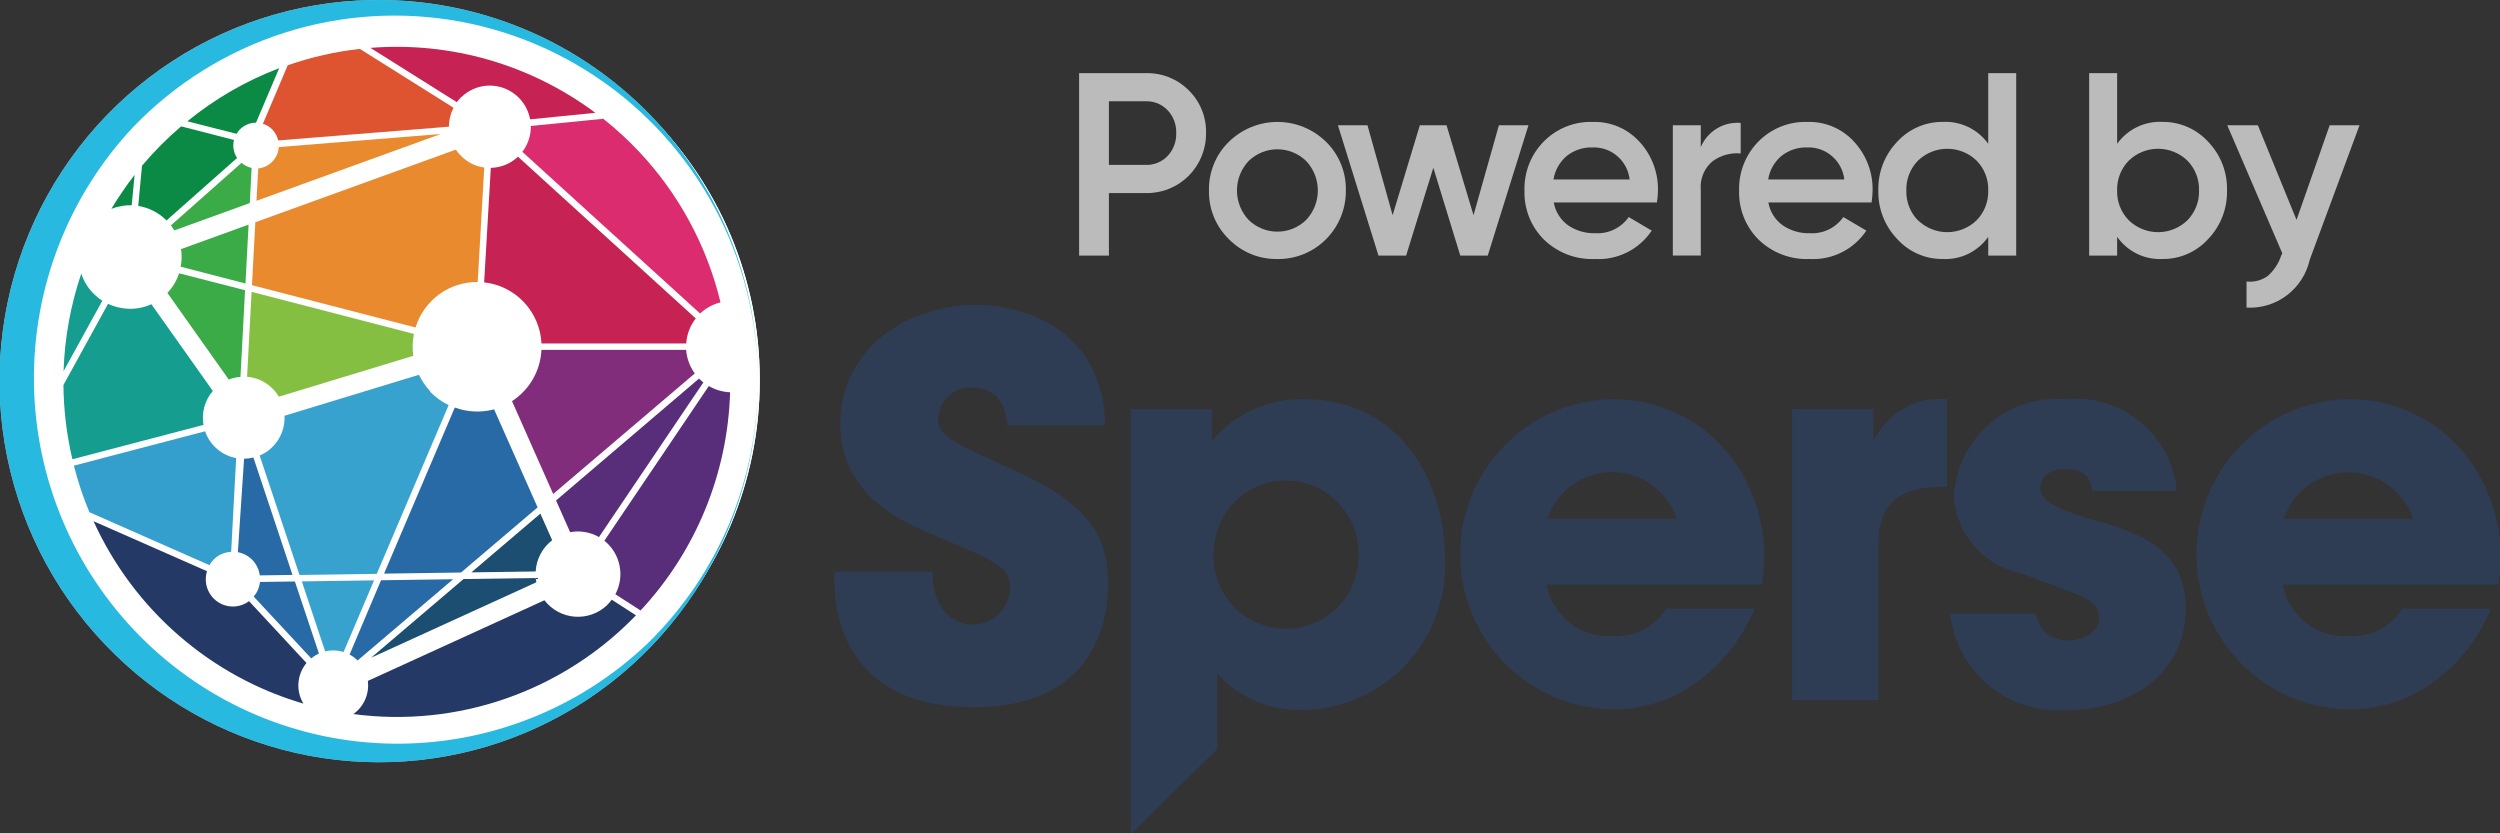 <svg width="123" height="41" viewBox="0 0 123 41" fill="none" xmlns="http://www.w3.org/2000/svg">
<rect x="0" y="0" width="123" height="41" fill="#333333" stroke="none"/>
<g clip-path="url(#clip0_3215_938)">
<path d="M19.159 37.017C29.223 37.017 37.381 28.819 37.381 18.706C37.381 8.592 29.223 0.394 19.159 0.394C9.096 0.394 0.938 8.592 0.938 18.706C0.938 28.819 9.096 37.017 19.159 37.017Z" fill="white"/>
<path fill-rule="evenodd" clip-rule="evenodd" d="M4.558 14.402C4.306 14.134 4.115 13.813 3.998 13.463C3.474 15.011 3.18 16.628 3.127 18.262L5.035 14.794C4.861 14.683 4.701 14.551 4.558 14.401" fill="#BBBBBB"/>
<path fill-rule="evenodd" clip-rule="evenodd" d="M6.48 10.099L6.623 8.604C6.209 9.137 5.827 9.695 5.48 10.275C5.801 10.149 6.143 10.089 6.487 10.099" fill="#BBBBBB"/>
<path fill-rule="evenodd" clip-rule="evenodd" d="M29.873 29.77C29.661 29.972 29.41 30.127 29.135 30.225C28.86 30.323 28.568 30.362 28.277 30.34C27.986 30.317 27.703 30.234 27.446 30.095C27.189 29.956 26.964 29.765 26.785 29.533L18.097 33.501C18.138 33.812 18.093 34.129 17.967 34.416C17.841 34.704 17.64 34.951 17.385 35.132C19.919 35.469 22.496 35.206 24.91 34.362C27.325 33.519 29.509 32.119 31.289 30.274L30.099 29.505C30.031 29.598 29.955 29.685 29.872 29.765" fill="#BBBBBB"/>
<path fill-rule="evenodd" clip-rule="evenodd" d="M29.738 26.606C30.12 26.912 30.383 27.343 30.481 27.824C30.58 28.305 30.507 28.805 30.276 29.238L31.516 30.036C34.236 27.116 35.802 23.299 35.921 19.3C35.552 19.286 35.193 19.18 34.874 18.993L29.738 26.6" fill="#BBBBBB"/>
<path fill-rule="evenodd" clip-rule="evenodd" d="M11.831 6.343C12.038 6.146 12.311 6.036 12.596 6.036L13.736 3.354C12.1 3.977 10.574 4.859 9.217 5.968L11.639 6.583C11.689 6.495 11.751 6.414 11.824 6.343" fill="#BBBBBB"/>
<path fill-rule="evenodd" clip-rule="evenodd" d="M22.717 4.761C22.981 4.512 23.306 4.339 23.66 4.26C24.014 4.181 24.382 4.199 24.726 4.313C25.07 4.426 25.378 4.631 25.616 4.905C25.854 5.179 26.015 5.513 26.08 5.871L29.291 5.551C26.108 3.176 22.176 2.04 18.225 2.355L22.475 5.026C22.544 4.931 22.621 4.843 22.706 4.763" fill="#BBBBBB"/>
<path fill-rule="evenodd" clip-rule="evenodd" d="M25.699 7.469L34.446 15.426C34.727 15.158 35.073 14.969 35.449 14.876C34.779 12.092 33.395 9.534 31.436 7.455C30.89 6.876 30.303 6.338 29.681 5.844L26.117 6.197C26.126 6.657 25.978 7.105 25.699 7.469Z" fill="#BBBBBB"/>
<path fill-rule="evenodd" clip-rule="evenodd" d="M13.412 6.387C13.549 6.533 13.643 6.713 13.686 6.909L22.087 6.233C22.087 5.909 22.165 5.589 22.314 5.301L17.704 2.405C16.495 2.541 15.306 2.811 14.157 3.21L12.934 6.091C13.116 6.146 13.282 6.248 13.414 6.387" fill="#BBBBBB"/>
<path fill-rule="evenodd" clip-rule="evenodd" d="M15.079 32.619L12.252 29.576C12.027 29.745 11.754 29.837 11.473 29.841C11.191 29.844 10.916 29.758 10.687 29.594C10.457 29.431 10.285 29.199 10.195 28.931C10.104 28.663 10.101 28.373 10.184 28.103L4.602 25.644C5.581 27.797 7.01 29.714 8.791 31.262C10.573 32.811 12.665 33.956 14.927 34.619C14.742 34.311 14.657 33.953 14.684 33.595C14.712 33.236 14.85 32.896 15.079 32.62" fill="#BBBBBB"/>
<path fill-rule="evenodd" clip-rule="evenodd" d="M11.664 7.773C11.579 7.644 11.521 7.498 11.495 7.345C11.469 7.192 11.474 7.035 11.511 6.885L8.911 6.217C8.218 6.809 7.575 7.456 6.987 8.153L6.801 10.133C7.328 10.216 7.815 10.466 8.192 10.846L11.664 7.772" fill="#BBBBBB"/>
<path fill-rule="evenodd" clip-rule="evenodd" d="M11.831 18.536L12.057 14.279L8.811 13.447C8.694 13.808 8.498 14.138 8.236 14.411L11.255 18.674C11.439 18.602 11.633 18.557 11.831 18.542" fill="#BBBBBB"/>
<path fill-rule="evenodd" clip-rule="evenodd" d="M24.148 8.259L23.82 13.893C24.569 13.974 25.265 14.321 25.782 14.872C26.299 15.423 26.604 16.141 26.641 16.897H33.763C33.792 16.449 33.956 16.021 34.231 15.667L25.484 7.71C25.122 8.053 24.645 8.249 24.148 8.259Z" fill="#BBBBBB"/>
<path fill-rule="evenodd" clip-rule="evenodd" d="M15.692 32.154L14.509 28.609L12.79 28.633C12.762 28.898 12.656 29.149 12.484 29.353L15.311 32.391C15.427 32.295 15.554 32.215 15.691 32.152L15.692 32.154ZM18.748 28.547L17.2 32.203C17.345 32.281 17.477 32.379 17.594 32.495L22.294 28.498L18.758 28.549" fill="#BBBBBB"/>
<path fill-rule="evenodd" clip-rule="evenodd" d="M33.76 17.215H26.639C26.615 17.721 26.471 18.214 26.219 18.652C25.968 19.09 25.615 19.462 25.191 19.735L27.217 24.303L34.185 18.373C33.937 18.034 33.789 17.631 33.758 17.211" fill="#BBBBBB"/>
<path fill-rule="evenodd" clip-rule="evenodd" d="M23.192 28.16L26.354 28.116C26.372 27.816 26.453 27.523 26.594 27.258C26.734 26.992 26.93 26.761 27.167 26.578L26.586 25.27L23.194 28.159L23.192 28.16ZM22.805 28.489L18.26 32.359L26.388 28.648C26.374 28.578 26.364 28.509 26.357 28.439L22.804 28.489" fill="#BBBBBB"/>
<path fill-rule="evenodd" clip-rule="evenodd" d="M3.561 22.595L10.012 20.904C9.961 20.608 9.975 20.306 10.054 20.017C10.134 19.728 10.276 19.461 10.471 19.234L7.448 14.968C7.112 15.12 6.748 15.197 6.38 15.193C6.012 15.189 5.649 15.105 5.317 14.946L3.121 18.943C3.132 20.173 3.28 21.398 3.561 22.595Z" fill="#BBBBBB"/>
<path fill-rule="evenodd" clip-rule="evenodd" d="M11.373 27.15L11.619 22.538C11.271 22.474 10.945 22.318 10.677 22.086C10.408 21.855 10.206 21.555 10.09 21.219L3.635 22.91C3.833 23.691 4.088 24.457 4.399 25.201L10.304 27.805C10.411 27.614 10.565 27.454 10.75 27.339C10.936 27.225 11.148 27.16 11.365 27.15" fill="#BBBBBB"/>
<path fill-rule="evenodd" clip-rule="evenodd" d="M27.354 24.615L28.051 26.183C28.537 26.092 29.04 26.177 29.47 26.423L34.605 18.816C34.531 18.757 34.46 18.693 34.393 18.625L27.36 24.621" fill="#BBBBBB"/>
<path fill-rule="evenodd" clip-rule="evenodd" d="M12.378 14.361L12.156 18.536C12.476 18.562 12.785 18.664 13.057 18.835C13.33 19.006 13.557 19.24 13.72 19.517L20.333 17.506C20.283 17.148 20.294 16.785 20.365 16.43L12.378 14.359" fill="#BBBBBB"/>
<path fill-rule="evenodd" clip-rule="evenodd" d="M21.169 19.253C20.943 19.012 20.755 18.738 20.613 18.439L13.998 20.455C14.019 20.868 13.913 21.278 13.694 21.628C13.475 21.979 13.155 22.253 12.775 22.413L14.736 28.289L18.536 28.234L22.073 19.932C21.73 19.767 21.419 19.541 21.155 19.265" fill="#BBBBBB"/>
<path fill-rule="evenodd" clip-rule="evenodd" d="M22.64 7.628C22.562 7.546 22.492 7.456 22.429 7.361L12.562 10.934L12.396 14.03L20.445 16.112C20.646 15.457 21.053 14.886 21.604 14.483C22.155 14.079 22.821 13.866 23.503 13.875L23.825 8.243C23.372 8.181 22.955 7.964 22.642 7.628H22.64ZM13.373 7.977C13.192 8.153 12.956 8.262 12.705 8.285L12.618 9.879L21.689 6.592L13.716 7.235C13.699 7.517 13.576 7.783 13.372 7.977" fill="#BBBBBB"/>
<path fill-rule="evenodd" clip-rule="evenodd" d="M12.078 13.947L12.23 11.052L8.907 12.256C8.95 12.544 8.945 12.837 8.89 13.123L12.078 13.948V13.947ZM8.579 11.335L12.29 9.99L12.38 8.262C12.196 8.223 12.024 8.138 11.882 8.014L8.408 11.089C8.47 11.17 8.528 11.255 8.579 11.343" fill="#BBBBBB"/>
<path fill-rule="evenodd" clip-rule="evenodd" d="M14.85 28.604L15.998 32.048C16.297 31.976 16.61 31.987 16.903 32.079L18.404 28.554L14.85 28.604Z" fill="#BBBBBB"/>
<path fill-rule="evenodd" clip-rule="evenodd" d="M22.376 20.05L18.896 28.223L22.682 28.168L26.449 24.962L24.309 20.138C23.671 20.311 22.996 20.28 22.376 20.05Z" fill="#BBBBBB"/>
<path fill-rule="evenodd" clip-rule="evenodd" d="M12.468 22.51C12.317 22.547 12.164 22.567 12.009 22.569L11.703 27.167C11.98 27.218 12.234 27.356 12.428 27.561C12.621 27.767 12.745 28.029 12.781 28.309L14.391 28.286L12.468 22.512" fill="#BBBBBB"/>
<path fill-rule="evenodd" clip-rule="evenodd" d="M37.294 18.745C37.287 16.336 36.806 13.952 35.881 11.73C34.728 8.998 32.921 6.595 30.621 4.735C28.321 2.876 25.598 1.617 22.697 1.072C19.795 0.528 16.805 0.713 13.992 1.612C11.179 2.512 8.631 4.097 6.576 6.226C3.368 9.629 1.608 14.155 1.67 18.843C1.733 23.531 3.613 28.009 6.91 31.323C10.207 34.638 14.661 36.526 19.323 36.588C23.985 36.649 28.486 34.878 31.869 31.651C33.582 29.975 34.946 27.972 35.881 25.76C36.807 23.538 37.287 21.153 37.294 18.744V18.745ZM37.294 18.745C37.296 22.432 36.216 26.038 34.191 29.111C32.166 32.184 29.284 34.589 25.907 36.024C22.529 37.459 18.806 37.861 15.202 37.179C11.599 36.497 8.275 34.762 5.648 32.191C2.956 29.571 1.113 26.196 0.358 22.506C-0.396 18.817 -0.027 14.984 1.418 11.508C2.862 8.033 5.316 5.076 8.457 3.024C11.598 0.972 15.282 -0.08 19.027 0.005C23.905 0.106 28.549 2.125 31.963 5.628C35.378 9.131 37.292 13.84 37.295 18.745H37.294Z" fill="#BBBBBB"/>
<path fill-rule="evenodd" clip-rule="evenodd" d="M45.879 28.122C45.879 30.338 47.24 30.726 47.854 30.726C48.341 30.729 48.808 30.538 49.155 30.195C49.501 29.851 49.698 29.384 49.701 28.895C49.701 27.888 48.906 27.58 45.983 26.341C44.648 25.8 41.338 24.459 41.338 20.876C41.338 17.032 44.801 14.998 47.983 14.998C50.6 14.998 54.294 16.338 54.371 20.927H49.573C49.47 20.282 49.318 19.071 47.828 19.071C47.41 19.047 46.999 19.192 46.687 19.472C46.374 19.753 46.185 20.146 46.16 20.567C46.16 21.442 46.674 21.675 50.087 23.222C53.628 24.821 54.52 26.47 54.52 28.687C54.52 31.73 52.93 34.797 47.902 34.797C42.923 34.797 40.924 31.859 41.051 28.12H45.879V28.122ZM82.5 25.516C82.272 24.849 81.843 24.271 81.273 23.862C80.703 23.453 80.02 23.233 79.319 23.233C78.618 23.233 77.935 23.453 77.365 23.862C76.795 24.271 76.366 24.849 76.138 25.516H82.5ZM76.091 28.766C76.233 29.52 76.646 30.194 77.252 30.66C77.858 31.126 78.614 31.351 79.375 31.291C79.886 31.321 80.397 31.213 80.852 30.977C81.308 30.742 81.693 30.388 81.966 29.953H86.327C85.724 31.425 84.716 32.695 83.422 33.613C82.238 34.459 80.82 34.91 79.367 34.901C77.372 34.885 75.463 34.078 74.055 32.657C72.646 31.236 71.851 29.314 71.841 27.308C71.831 25.301 72.608 23.372 74.002 21.937C75.397 20.502 77.297 19.676 79.292 19.64C80.297 19.624 81.294 19.817 82.222 20.207C83.148 20.597 83.985 21.176 84.679 21.907C85.519 22.816 86.137 23.909 86.484 25.099C86.832 26.29 86.899 27.545 86.68 28.766H76.091ZM88.169 20.13H92.172V21.734C92.481 21.049 92.997 20.478 93.645 20.103C94.294 19.728 95.044 19.568 95.788 19.645V23.949H95.635C93.455 23.949 92.424 24.747 92.424 26.759V34.446H88.169V20.13ZM102.919 24.151C102.895 23.843 102.843 23.074 101.586 23.074C100.688 23.074 100.381 23.642 100.381 24.027C100.381 24.672 101.431 25.104 102.561 25.445C104.974 26.115 107.54 26.838 107.54 29.931C107.54 33.076 104.898 34.932 101.742 34.932C100.35 35.06 98.964 34.635 97.88 33.749C96.796 32.862 96.099 31.585 95.939 30.189H100.172C100.223 30.575 100.42 30.925 100.721 31.17C101.021 31.414 101.404 31.534 101.789 31.504C102.508 31.504 103.275 31.092 103.275 30.395C103.275 29.416 102.225 29.285 99.503 28.229C98.609 28.065 97.794 27.61 97.182 26.933C96.571 26.257 96.198 25.398 96.12 24.487C96.152 23.8 96.321 23.126 96.619 22.506C96.916 21.887 97.335 21.334 97.85 20.881C98.365 20.428 98.967 20.085 99.617 19.872C100.268 19.658 100.955 19.579 101.636 19.64C102.29 19.575 102.95 19.64 103.578 19.832C104.207 20.023 104.791 20.338 105.299 20.757C105.806 21.176 106.227 21.692 106.536 22.274C106.845 22.857 107.037 23.495 107.101 24.152H102.916L102.919 24.151ZM118.724 25.519C118.496 24.852 118.067 24.274 117.497 23.865C116.926 23.456 116.243 23.236 115.543 23.236C114.842 23.236 114.159 23.456 113.589 23.865C113.019 24.274 112.59 24.852 112.362 25.519H118.724ZM112.311 28.766C112.453 29.52 112.867 30.194 113.473 30.66C114.079 31.126 114.835 31.351 115.595 31.291C116.107 31.321 116.617 31.213 117.073 30.977C117.529 30.742 117.913 30.388 118.187 29.953H122.549C121.945 31.425 120.938 32.694 119.644 33.613C118.46 34.459 117.042 34.91 115.589 34.901C113.594 34.885 111.685 34.079 110.277 32.658C108.868 31.237 108.072 29.315 108.062 27.308C108.052 25.302 108.828 23.372 110.223 21.937C111.617 20.502 113.518 19.677 115.513 19.64C116.518 19.623 117.516 19.817 118.443 20.207C119.37 20.597 120.207 21.176 120.901 21.907C121.741 22.816 122.359 23.909 122.706 25.099C123.054 26.29 123.121 27.545 122.902 28.766H112.311ZM66.839 27.296C66.848 27.772 66.763 28.245 66.587 28.687C66.412 29.129 66.15 29.531 65.818 29.87C65.486 30.209 65.089 30.477 64.652 30.66C64.215 30.842 63.745 30.934 63.272 30.932C62.801 30.935 62.334 30.843 61.899 30.662C61.463 30.482 61.068 30.216 60.736 29.88C60.404 29.543 60.142 29.144 59.965 28.705C59.788 28.266 59.701 27.796 59.707 27.322C59.695 26.358 60.053 25.425 60.707 24.719C61.039 24.374 61.438 24.101 61.879 23.916C62.32 23.73 62.794 23.638 63.272 23.643C63.744 23.642 64.212 23.735 64.647 23.917C65.083 24.099 65.478 24.367 65.81 24.704C66.142 25.042 66.404 25.442 66.58 25.883C66.757 26.323 66.844 26.794 66.838 27.268V27.294L66.839 27.296ZM64.145 19.64C63.286 19.619 62.434 19.793 61.651 20.15C60.869 20.508 60.178 21.038 59.629 21.703V20.129H55.627V41H55.687L59.886 36.849V33.149C60.425 33.743 61.089 34.211 61.829 34.518C62.569 34.825 63.367 34.965 64.167 34.927C65.117 34.909 66.053 34.698 66.92 34.307C67.787 33.917 68.567 33.355 69.213 32.654C69.86 31.954 70.359 31.13 70.682 30.232C71.005 29.334 71.145 28.379 71.093 27.425C71.093 24.1 69.194 19.64 64.139 19.64H64.145Z" fill="#2E3C54"/>
<path d="M19.159 37.017C29.223 37.017 37.381 28.819 37.381 18.706C37.381 8.592 29.223 0.394 19.159 0.394C9.096 0.394 0.938 8.592 0.938 18.706C0.938 28.819 9.096 37.017 19.159 37.017Z" fill="white"/>
<path fill-rule="evenodd" clip-rule="evenodd" d="M4.558 14.402C4.306 14.134 4.115 13.813 3.998 13.463C3.474 15.011 3.18 16.628 3.127 18.262L5.035 14.794C4.861 14.683 4.701 14.551 4.558 14.401" fill="#159D8F"/>
<path fill-rule="evenodd" clip-rule="evenodd" d="M6.48 10.099L6.623 8.604C6.209 9.137 5.827 9.695 5.48 10.275C5.801 10.149 6.143 10.089 6.487 10.099" fill="#0A8A44"/>
<path fill-rule="evenodd" clip-rule="evenodd" d="M29.873 29.77C29.661 29.972 29.41 30.127 29.135 30.225C28.86 30.323 28.568 30.362 28.277 30.34C27.986 30.317 27.703 30.234 27.446 30.095C27.189 29.956 26.964 29.765 26.785 29.533L18.097 33.501C18.138 33.812 18.093 34.129 17.967 34.416C17.841 34.704 17.64 34.951 17.385 35.132C19.919 35.469 22.496 35.206 24.91 34.362C27.325 33.519 29.509 32.119 31.289 30.274L30.099 29.505C30.031 29.598 29.955 29.685 29.872 29.765" fill="#253967"/>
<path fill-rule="evenodd" clip-rule="evenodd" d="M29.738 26.606C30.12 26.912 30.383 27.343 30.481 27.824C30.58 28.305 30.507 28.805 30.276 29.238L31.516 30.036C34.236 27.116 35.802 23.299 35.921 19.3C35.552 19.286 35.193 19.18 34.874 18.993L29.738 26.6" fill="#582D7A"/>
<path fill-rule="evenodd" clip-rule="evenodd" d="M11.831 6.343C12.038 6.146 12.311 6.036 12.596 6.036L13.736 3.354C12.1 3.977 10.574 4.859 9.217 5.968L11.639 6.583C11.689 6.495 11.751 6.414 11.824 6.343" fill="#0A8A44"/>
<path fill-rule="evenodd" clip-rule="evenodd" d="M22.717 4.761C22.981 4.512 23.306 4.339 23.66 4.26C24.014 4.181 24.382 4.199 24.726 4.313C25.07 4.426 25.378 4.631 25.616 4.905C25.854 5.179 26.015 5.513 26.08 5.871L29.291 5.551C26.108 3.176 22.176 2.04 18.225 2.355L22.475 5.026C22.544 4.931 22.621 4.843 22.706 4.763" fill="#C72254"/>
<path fill-rule="evenodd" clip-rule="evenodd" d="M25.699 7.469L34.446 15.426C34.727 15.158 35.073 14.969 35.449 14.876C34.779 12.092 33.395 9.534 31.436 7.455C30.89 6.876 30.303 6.338 29.681 5.844L26.117 6.197C26.126 6.657 25.978 7.105 25.699 7.469Z" fill="#DB2C6F"/>
<path fill-rule="evenodd" clip-rule="evenodd" d="M13.412 6.387C13.549 6.533 13.643 6.713 13.686 6.909L22.087 6.233C22.087 5.909 22.165 5.589 22.314 5.301L17.704 2.405C16.495 2.541 15.306 2.811 14.157 3.21L12.934 6.091C13.116 6.146 13.282 6.248 13.414 6.387" fill="#DF5430"/>
<path fill-rule="evenodd" clip-rule="evenodd" d="M15.079 32.619L12.252 29.576C12.027 29.745 11.754 29.837 11.473 29.841C11.191 29.844 10.916 29.758 10.687 29.594C10.457 29.431 10.285 29.199 10.195 28.931C10.104 28.663 10.101 28.373 10.184 28.103L4.602 25.644C5.581 27.797 7.01 29.714 8.791 31.262C10.573 32.811 12.665 33.956 14.927 34.619C14.742 34.311 14.657 33.953 14.684 33.595C14.712 33.236 14.85 32.896 15.079 32.62" fill="#253967"/>
<path fill-rule="evenodd" clip-rule="evenodd" d="M11.664 7.773C11.579 7.644 11.521 7.498 11.495 7.345C11.469 7.192 11.474 7.035 11.511 6.885L8.911 6.217C8.218 6.809 7.575 7.456 6.987 8.153L6.801 10.133C7.328 10.216 7.815 10.466 8.192 10.846L11.664 7.772" fill="#0A8A44"/>
<path fill-rule="evenodd" clip-rule="evenodd" d="M11.831 18.536L12.057 14.279L8.811 13.447C8.694 13.808 8.498 14.138 8.236 14.411L11.255 18.674C11.439 18.602 11.633 18.557 11.831 18.542" fill="#3BAB48"/>
<path fill-rule="evenodd" clip-rule="evenodd" d="M24.148 8.259L23.82 13.893C24.569 13.974 25.265 14.321 25.782 14.872C26.299 15.423 26.604 16.141 26.641 16.897H33.763C33.792 16.449 33.956 16.021 34.231 15.667L25.484 7.71C25.122 8.053 24.645 8.249 24.148 8.259Z" fill="#C72254"/>
<path fill-rule="evenodd" clip-rule="evenodd" d="M15.692 32.154L14.509 28.609L12.79 28.633C12.762 28.898 12.656 29.149 12.484 29.353L15.311 32.391C15.427 32.295 15.554 32.215 15.691 32.152L15.692 32.154ZM18.748 28.547L17.2 32.203C17.345 32.281 17.477 32.379 17.594 32.495L22.294 28.498L18.758 28.549" fill="#276AA5"/>
<path fill-rule="evenodd" clip-rule="evenodd" d="M33.76 17.215H26.639C26.615 17.721 26.471 18.214 26.219 18.652C25.968 19.09 25.615 19.462 25.191 19.735L27.217 24.303L34.185 18.373C33.937 18.034 33.789 17.631 33.758 17.211" fill="#812D7B"/>
<path fill-rule="evenodd" clip-rule="evenodd" d="M23.192 28.16L26.354 28.116C26.372 27.816 26.453 27.523 26.594 27.258C26.734 26.992 26.93 26.761 27.167 26.578L26.586 25.27L23.194 28.159L23.192 28.16ZM22.805 28.489L18.26 32.359L26.388 28.648C26.374 28.578 26.364 28.509 26.357 28.439L22.804 28.489" fill="#1C4E71"/>
<path fill-rule="evenodd" clip-rule="evenodd" d="M3.561 22.595L10.012 20.904C9.961 20.608 9.975 20.306 10.054 20.017C10.134 19.728 10.276 19.461 10.471 19.234L7.448 14.968C7.112 15.12 6.748 15.197 6.38 15.193C6.012 15.189 5.649 15.105 5.317 14.946L3.121 18.943C3.132 20.173 3.28 21.398 3.561 22.595Z" fill="#159D8F"/>
<path fill-rule="evenodd" clip-rule="evenodd" d="M11.373 27.15L11.619 22.538C11.271 22.474 10.945 22.318 10.677 22.086C10.408 21.855 10.206 21.555 10.09 21.219L3.635 22.91C3.833 23.691 4.088 24.457 4.399 25.201L10.304 27.805C10.411 27.614 10.565 27.454 10.75 27.339C10.936 27.225 11.148 27.16 11.365 27.15" fill="#349FCD"/>
<path fill-rule="evenodd" clip-rule="evenodd" d="M27.354 24.615L28.051 26.183C28.537 26.092 29.04 26.177 29.47 26.423L34.605 18.816C34.531 18.757 34.46 18.693 34.393 18.625L27.36 24.621" fill="#582D7A"/>
<path fill-rule="evenodd" clip-rule="evenodd" d="M12.378 14.361L12.156 18.536C12.476 18.562 12.785 18.664 13.057 18.835C13.33 19.006 13.557 19.24 13.72 19.517L20.333 17.506C20.283 17.148 20.294 16.785 20.365 16.43L12.378 14.359" fill="#85BF42"/>
<path fill-rule="evenodd" clip-rule="evenodd" d="M21.169 19.253C20.943 19.012 20.755 18.738 20.613 18.439L13.998 20.455C14.019 20.868 13.913 21.278 13.694 21.628C13.475 21.979 13.155 22.253 12.775 22.413L14.736 28.289L18.536 28.234L22.073 19.932C21.73 19.767 21.419 19.541 21.155 19.265" fill="#38A2CF"/>
<path fill-rule="evenodd" clip-rule="evenodd" d="M22.64 7.628C22.562 7.546 22.492 7.456 22.429 7.361L12.562 10.934L12.396 14.03L20.445 16.112C20.646 15.457 21.053 14.886 21.604 14.483C22.155 14.079 22.821 13.866 23.503 13.875L23.825 8.243C23.372 8.181 22.955 7.964 22.642 7.628H22.64ZM13.373 7.977C13.192 8.153 12.956 8.262 12.705 8.285L12.618 9.879L21.689 6.592L13.716 7.235C13.699 7.517 13.576 7.783 13.372 7.977" fill="#EA8A2F"/>
<path fill-rule="evenodd" clip-rule="evenodd" d="M12.078 13.947L12.23 11.052L8.907 12.256C8.95 12.544 8.945 12.837 8.89 13.123L12.078 13.948V13.947ZM8.579 11.335L12.29 9.99L12.38 8.262C12.196 8.223 12.024 8.138 11.882 8.014L8.408 11.089C8.47 11.17 8.528 11.255 8.579 11.343" fill="#3BAB48"/>
<path fill-rule="evenodd" clip-rule="evenodd" d="M14.85 28.604L15.998 32.048C16.297 31.976 16.61 31.987 16.903 32.079L18.404 28.554L14.85 28.604Z" fill="#38A2CF"/>
<path fill-rule="evenodd" clip-rule="evenodd" d="M22.376 20.05L18.896 28.223L22.682 28.168L26.449 24.962L24.309 20.138C23.671 20.311 22.996 20.28 22.376 20.05Z" fill="#276AA5"/>
<path fill-rule="evenodd" clip-rule="evenodd" d="M12.468 22.51C12.317 22.547 12.164 22.567 12.009 22.569L11.703 27.167C11.98 27.218 12.234 27.356 12.428 27.561C12.621 27.767 12.745 28.029 12.781 28.309L14.391 28.286L12.468 22.512" fill="#276AA5"/>
<path fill-rule="evenodd" clip-rule="evenodd" d="M37.294 18.745C37.287 16.336 36.806 13.952 35.881 11.73C34.728 8.998 32.921 6.595 30.621 4.735C28.321 2.876 25.598 1.617 22.697 1.072C19.795 0.528 16.805 0.713 13.992 1.612C11.179 2.512 8.631 4.097 6.576 6.226C3.368 9.629 1.608 14.155 1.67 18.843C1.733 23.531 3.613 28.009 6.91 31.323C10.207 34.638 14.661 36.526 19.323 36.588C23.985 36.649 28.486 34.878 31.869 31.651C33.582 29.975 34.946 27.972 35.881 25.76C36.807 23.538 37.287 21.153 37.294 18.744V18.745ZM37.294 18.745C37.296 22.432 36.216 26.038 34.191 29.111C32.166 32.184 29.284 34.589 25.907 36.024C22.529 37.459 18.806 37.861 15.202 37.179C11.599 36.497 8.275 34.762 5.648 32.191C2.956 29.571 1.113 26.196 0.358 22.506C-0.396 18.817 -0.027 14.984 1.418 11.508C2.862 8.033 5.316 5.076 8.457 3.024C11.598 0.972 15.282 -0.08 19.027 0.005C23.905 0.106 28.549 2.125 31.963 5.628C35.378 9.131 37.292 13.84 37.295 18.745H37.294Z" fill="#28B9E0"/>
<path d="M56.379 3.599C56.77 3.589 57.158 3.659 57.521 3.804C57.883 3.95 58.213 4.168 58.489 4.446C58.766 4.719 58.985 5.047 59.131 5.409C59.277 5.771 59.347 6.159 59.337 6.549C59.342 6.94 59.267 7.327 59.12 7.689C58.972 8.05 58.754 8.378 58.478 8.653C58.202 8.928 57.874 9.145 57.514 9.29C57.153 9.436 56.767 9.507 56.379 9.5H54.558V12.574H53.092V3.599H56.379ZM56.379 8.113C56.578 8.119 56.777 8.083 56.961 8.006C57.146 7.93 57.312 7.815 57.449 7.67C57.59 7.52 57.699 7.344 57.771 7.151C57.843 6.959 57.877 6.754 57.87 6.548C57.877 6.342 57.843 6.137 57.771 5.944C57.699 5.752 57.59 5.575 57.449 5.426C57.312 5.28 57.145 5.166 56.961 5.089C56.777 5.013 56.578 4.977 56.379 4.983H54.558V8.113H56.379Z" fill="#BBBBBB"/>
<path d="M62.848 12.743C62.405 12.752 61.966 12.67 61.556 12.502C61.146 12.335 60.774 12.085 60.463 11.769C60.144 11.459 59.892 11.086 59.723 10.674C59.554 10.261 59.472 9.818 59.481 9.372C59.472 8.926 59.554 8.483 59.723 8.07C59.892 7.657 60.144 7.284 60.463 6.974C61.102 6.349 61.959 5.999 62.851 5.999C63.743 5.999 64.6 6.349 65.239 6.974C65.557 7.285 65.808 7.658 65.976 8.071C66.144 8.483 66.226 8.926 66.216 9.372C66.221 9.817 66.136 10.258 65.969 10.67C65.801 11.082 65.553 11.456 65.24 11.77C64.927 12.084 64.554 12.332 64.144 12.5C63.734 12.667 63.295 12.751 62.852 12.745L62.848 12.743ZM61.432 10.82C61.812 11.19 62.319 11.397 62.848 11.397C63.377 11.397 63.884 11.19 64.264 10.82C64.632 10.429 64.838 9.91 64.838 9.371C64.838 8.832 64.632 8.314 64.264 7.922C63.884 7.552 63.377 7.345 62.848 7.345C62.319 7.345 61.812 7.552 61.432 7.922C61.064 8.314 60.858 8.832 60.858 9.371C60.858 9.91 61.064 10.429 61.432 10.82Z" fill="#BBBBBB"/>
<path d="M73.746 6.164H75.2L73.197 12.576H71.846L70.52 8.254L69.181 12.576H67.821L65.826 6.164H67.28L68.517 10.588L69.856 6.164H71.17L72.497 10.588L73.746 6.164Z" fill="#BBBBBB"/>
<path d="M76.445 9.961C76.525 10.412 76.777 10.815 77.147 11.083C77.541 11.352 78.01 11.489 78.486 11.474C78.805 11.494 79.124 11.431 79.412 11.292C79.7 11.153 79.948 10.942 80.132 10.679L81.266 11.346C80.961 11.802 80.543 12.171 80.053 12.416C79.563 12.661 79.019 12.774 78.473 12.743C78.011 12.763 77.551 12.689 77.119 12.525C76.687 12.36 76.293 12.109 75.961 11.787C75.645 11.472 75.397 11.095 75.232 10.68C75.068 10.264 74.99 9.819 75.004 9.372C74.992 8.928 75.069 8.486 75.231 8.073C75.393 7.66 75.637 7.284 75.947 6.968C76.262 6.646 76.64 6.395 77.058 6.228C77.475 6.061 77.922 5.983 78.37 5.999C78.802 5.986 79.232 6.068 79.629 6.238C80.027 6.409 80.383 6.664 80.673 6.986C81.27 7.638 81.592 8.498 81.572 9.384C81.568 9.578 81.551 9.771 81.521 9.962L76.445 9.961ZM76.433 8.831H80.179C80.128 8.385 79.912 7.975 79.574 7.683C79.236 7.39 78.801 7.237 78.355 7.254C77.893 7.238 77.441 7.387 77.08 7.676C76.733 7.971 76.503 8.382 76.431 8.832L76.433 8.831Z" fill="#BBBBBB"/>
<path d="M83.677 7.241C83.837 6.859 84.114 6.538 84.467 6.323C84.82 6.109 85.231 6.013 85.642 6.048V7.549C85.153 7.504 84.665 7.639 84.266 7.927C84.06 8.097 83.899 8.315 83.796 8.562C83.694 8.809 83.654 9.078 83.679 9.344V12.573H82.303V6.163H83.679L83.677 7.241Z" fill="#BBBBBB"/>
<path d="M87.003 9.961C87.082 10.413 87.334 10.815 87.705 11.083C88.099 11.352 88.568 11.489 89.044 11.474C89.363 11.494 89.682 11.431 89.97 11.292C90.258 11.153 90.507 10.942 90.691 10.679L91.825 11.346C91.52 11.802 91.102 12.171 90.612 12.416C90.122 12.661 89.578 12.774 89.032 12.743C88.57 12.763 88.11 12.689 87.678 12.524C87.246 12.36 86.852 12.109 86.52 11.787C86.204 11.472 85.957 11.095 85.792 10.68C85.628 10.264 85.55 9.819 85.564 9.372C85.552 8.928 85.63 8.486 85.793 8.073C85.955 7.66 86.199 7.284 86.509 6.968C86.824 6.646 87.203 6.395 87.62 6.228C88.037 6.061 88.484 5.983 88.932 5.999C89.364 5.986 89.793 6.068 90.191 6.238C90.588 6.409 90.944 6.664 91.233 6.986C91.83 7.638 92.153 8.498 92.132 9.384C92.128 9.578 92.111 9.771 92.082 9.962L87.003 9.961ZM86.991 8.831H90.741C90.69 8.385 90.474 7.976 90.136 7.683C89.798 7.391 89.363 7.237 88.917 7.254C88.456 7.238 88.003 7.387 87.642 7.676C87.295 7.971 87.065 8.381 86.994 8.832L86.991 8.831Z" fill="#BBBBBB"/>
<path d="M97.821 3.599H99.197V12.576H97.821V11.653C97.57 12.009 97.234 12.296 96.844 12.486C96.454 12.677 96.022 12.765 95.589 12.743C95.167 12.748 94.749 12.664 94.362 12.495C93.975 12.325 93.628 12.076 93.344 11.762C93.04 11.445 92.8 11.071 92.641 10.66C92.481 10.25 92.403 9.811 92.413 9.37C92.402 8.928 92.479 8.489 92.639 8.077C92.799 7.665 93.038 7.29 93.344 6.972C93.629 6.66 93.977 6.412 94.363 6.245C94.75 6.077 95.168 5.992 95.589 5.997C96.021 5.975 96.451 6.062 96.841 6.25C97.231 6.438 97.568 6.721 97.821 7.074V3.599ZM94.366 10.839C94.753 11.213 95.269 11.422 95.807 11.422C96.344 11.422 96.86 11.213 97.248 10.839C97.437 10.646 97.586 10.416 97.684 10.164C97.783 9.911 97.829 9.641 97.821 9.37C97.829 9.099 97.783 8.829 97.684 8.577C97.586 8.325 97.437 8.095 97.248 7.902C96.86 7.528 96.344 7.319 95.807 7.319C95.269 7.319 94.753 7.528 94.366 7.902C94.176 8.095 94.027 8.325 93.929 8.577C93.83 8.829 93.784 9.099 93.792 9.37C93.783 9.641 93.828 9.911 93.926 10.163C94.023 10.415 94.171 10.645 94.359 10.839H94.366Z" fill="#BBBBBB"/>
<path d="M106.395 5.997C106.817 5.993 107.234 6.077 107.621 6.245C108.007 6.413 108.355 6.661 108.64 6.972C108.945 7.29 109.185 7.665 109.345 8.077C109.504 8.489 109.581 8.929 109.569 9.37C109.579 9.811 109.502 10.249 109.343 10.66C109.183 11.071 108.944 11.445 108.64 11.762C108.356 12.076 108.009 12.325 107.622 12.494C107.235 12.663 106.817 12.748 106.395 12.743C105.962 12.765 105.53 12.677 105.14 12.486C104.75 12.296 104.414 12.009 104.163 11.653V12.576H102.787V3.599H104.163V7.075C104.416 6.722 104.753 6.439 105.143 6.25C105.533 6.062 105.963 5.975 106.395 5.997ZM104.737 10.839C105.124 11.213 105.64 11.423 106.178 11.423C106.715 11.423 107.231 11.213 107.619 10.839C107.808 10.646 107.957 10.416 108.056 10.164C108.155 9.912 108.202 9.642 108.193 9.37C108.202 9.099 108.155 8.829 108.056 8.577C107.957 8.324 107.808 8.095 107.619 7.902C107.231 7.528 106.715 7.319 106.178 7.319C105.64 7.319 105.124 7.528 104.737 7.902C104.547 8.095 104.398 8.325 104.3 8.577C104.201 8.829 104.155 9.099 104.163 9.37C104.155 9.641 104.201 9.911 104.3 10.164C104.398 10.416 104.547 10.646 104.737 10.839Z" fill="#BBBBBB"/>
<path d="M114.62 6.164H116.088L113.641 12.774C113.484 13.474 113.086 14.095 112.516 14.528C111.946 14.96 111.242 15.175 110.53 15.134V13.85C110.901 13.893 111.275 13.794 111.577 13.574C111.877 13.31 112.101 12.972 112.227 12.593L112.29 12.465L109.582 6.164H111.087L112.989 10.819L114.62 6.164Z" fill="#BBBBBB"/>
</g>
<defs>
<clipPath id="clip0_3215_938">
<rect width="123" height="41" fill="white"/>
</clipPath>
</defs>
</svg>
